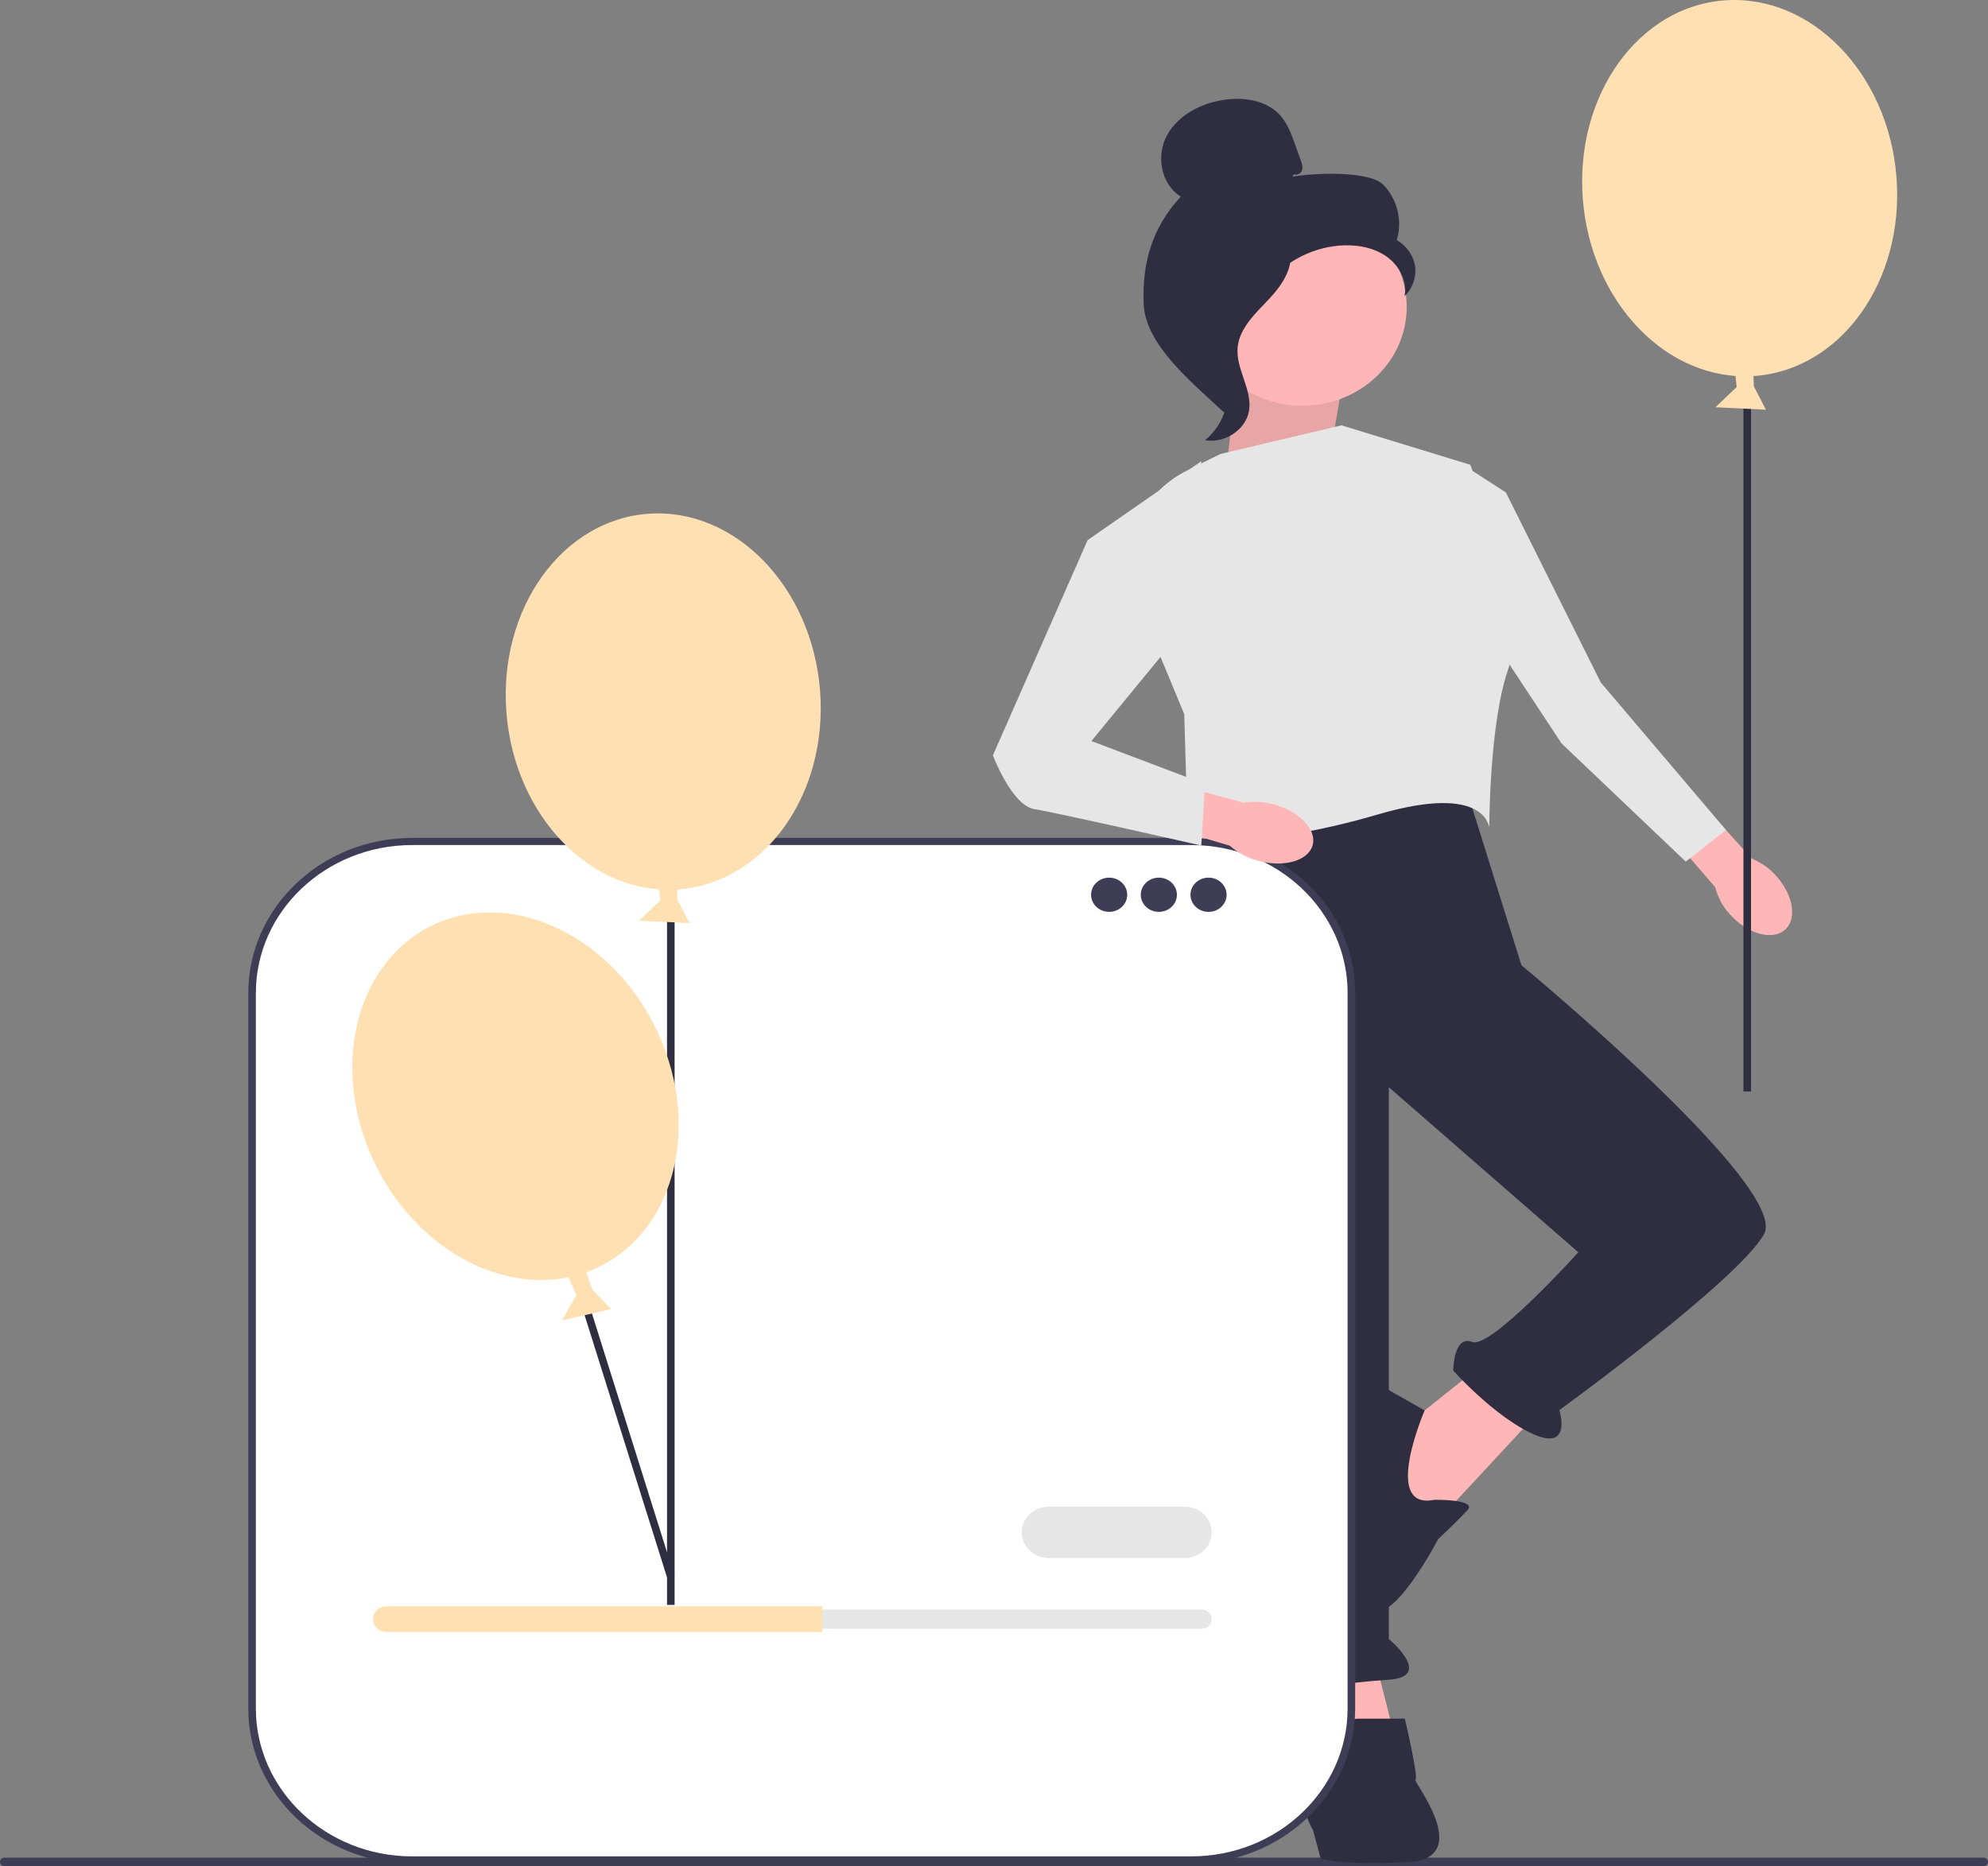 <svg viewBox="0 0 900 845" fill="none" xmlns="http://www.w3.org/2000/svg">
<rect x="0" y="0" width="900" height="845" fill="#808080" stroke="none"/>
<g clip-path="url(#clip0_741_5048)">
<path d="M900 843.067C900 844.139 899.091 845 897.959 845H2.041C0.909 845 0 844.139 0 843.067C0 841.995 0.909 841.134 2.041 841.134H897.959C899.091 841.134 900 841.995 900 843.067Z" fill="#3F3D56"/>
<path d="M621.891 748.95L632.183 789.561L601.307 797.683L594.445 753.824L621.891 748.95Z" fill="#FFB6B6"/>
<path d="M671.637 617.373L639.045 643.363L618.461 674.227L647.622 692.096L697.368 638.49L671.637 617.373Z" fill="#FFB6B6"/>
<path d="M661.345 349.345L688.791 437.063C688.791 437.063 810.581 537.777 798.574 558.894C786.566 580.011 705.944 638.49 705.944 638.49C705.944 638.49 711.928 657.19 694.355 649.465C676.783 641.739 657.914 620.622 657.914 620.622C657.914 620.622 657.914 604.377 666.491 607.626C675.068 610.875 714.521 567.016 714.521 567.016L628.753 492.293V742.152C628.753 742.152 649.337 759.196 628.753 760.571C608.168 761.946 589.299 765.194 589.299 765.194C589.299 765.194 565.284 757.072 573.861 748.95L548.131 615.748L529.262 453.307L542.985 368.838L661.345 349.345Z" fill="#2F2E41"/>
<path d="M606.453 784.687C606.453 784.687 608.169 778.19 615.03 778.19H635.986C635.986 778.19 642.476 805.805 640.761 805.805C639.045 805.805 668.207 841.542 637.33 843.166C606.453 844.791 597.877 841.542 597.877 841.542L594.446 828.719C594.446 828.719 589.3 820.425 591.015 813.927C592.73 807.429 606.453 784.687 606.453 784.687Z" fill="#2F2E41"/>
<path d="M649.338 679.101C649.338 679.101 669.039 678.806 664.335 683.827C659.63 688.847 651.053 696.969 651.053 696.969C651.053 696.969 630.65 735.955 621.125 728.645C611.599 721.335 596.161 640.115 601.307 630.368C606.453 620.622 613.315 620.622 613.315 620.622L644.962 638.645C644.962 638.645 625.322 683.974 649.338 679.101Z" fill="#2F2E41"/>
<path d="M601.307 211.269L608.168 170.659L561.854 152.79L554.992 214.518L601.307 211.269Z" fill="#FFB6B6"/>
<path opacity="0.1" d="M601.307 211.269L608.168 170.659L561.854 152.79L554.992 214.518L601.307 211.269Z" fill="#0A0A0A"/>
<path d="M552.42 205.584L607.311 192.589L665.634 210.457C665.634 210.457 691.364 278.683 682.787 303.049C674.21 327.415 674.21 375.009 674.21 375.009C674.21 375.009 673.353 354.218 623.607 368.838C573.862 383.457 537.839 381.833 537.839 381.833L536.124 323.354L514.575 271.41C505.364 249.208 515.292 224.001 537.605 212.932L552.42 205.584Z" fill="#E6E6E6"/>
<path d="M804.396 396.944C812.142 405.731 813.632 416.639 807.726 421.306C801.82 425.973 790.755 422.632 783.008 413.84C779.863 410.369 777.641 406.234 776.529 401.783L744.207 364.158L759.951 352.092L793.025 388.747C797.452 390.58 801.351 393.391 804.396 396.944V396.944Z" fill="#FFB6B6"/>
<path d="M663.141 210.976L651.892 253.172L706.95 336.632L763.156 390.126L781.373 375.814L724.688 309.023L681.722 222.966L663.141 210.976Z" fill="#E6E6E6"/>
<path d="M794.21 170.247C833.418 167.503 862.232 127.201 858.566 80.229C854.901 33.257 820.144 -2.596 780.935 0.148C741.726 2.891 712.913 43.194 716.578 90.166C720.244 137.137 755.001 172.991 794.21 170.247Z" fill="#FFE0B2"/>
<path d="M792.719 170.247H789.288V494.217H792.719V170.247Z" fill="#2F2E41"/>
<path d="M793.573 163.406L793.984 174.886L799.463 185.513L776.606 184.409L786.214 175.258L785.128 164.827L793.573 163.406Z" fill="#FFE0B2"/>
<path d="M589.603 183.714C615.688 183.714 636.833 163.689 636.833 138.988C636.833 114.286 615.688 94.262 589.603 94.262C563.519 94.262 542.373 114.286 542.373 138.988C542.373 163.689 563.519 183.714 589.603 183.714Z" fill="#FFB6B6"/>
<path d="M585.833 78.857C587.2 79.612 589.031 78.469 589.469 77.03C589.907 75.59 589.397 74.061 588.89 72.641L586.342 65.493C584.535 60.424 582.617 55.178 578.702 51.319C572.795 45.496 563.406 44.015 554.954 45.088C544.1 46.466 533.391 52.032 528.344 61.235C523.297 70.439 525.446 83.281 534.565 89.023C521.568 103.13 517.037 118.852 517.753 137.56C518.468 156.269 539.998 173.488 554.038 186.667C557.173 184.867 560.024 176.432 558.3 173.368C556.575 170.304 559.046 166.754 556.91 163.931C554.775 161.109 552.989 165.603 555.147 162.797C556.51 161.026 551.193 156.952 553.218 155.892C563.012 150.765 566.269 139.204 572.42 130.352C579.84 119.673 592.539 112.442 605.977 111.242C613.38 110.582 621.199 111.778 627.267 115.848C633.334 119.918 637.263 127.191 635.856 134.105C639.5 130.601 641.313 125.466 640.629 120.591C639.945 115.716 636.778 111.208 632.294 108.727C635.02 100.189 632.685 90.368 626.357 83.761C620.028 77.154 594.358 78.279 585.119 80.018" fill="#2F2E41"/>
<path d="M584.398 111.502C572.162 112.752 563.327 122.79 555.867 132.059C551.567 137.402 547.062 143.302 547.17 150.019C547.28 156.81 552.074 162.635 554.366 169.071C558.111 179.59 554.461 192.106 545.545 199.313C554.355 200.897 563.878 194.641 565.399 186.273C567.17 176.531 559.371 167.128 560.295 157.282C561.109 148.607 568.327 141.931 574.465 135.444C580.602 128.958 586.366 120.351 583.542 112.063" fill="#2F2E41"/>
<path d="M539.356 381.019H186.559C146.552 381.019 114.119 411.732 114.119 449.618V773.58C114.119 811.466 146.551 842.178 186.559 842.178H539.356C579.363 842.178 611.795 811.466 611.795 773.58V449.618C611.795 411.732 579.363 381.019 539.356 381.019V381.019Z" fill="white"/>
<path d="M539.355 843.802H186.558C145.669 843.802 112.403 812.301 112.403 773.58V449.618C112.403 410.897 145.669 379.395 186.558 379.395H539.355C580.244 379.395 613.511 410.897 613.511 449.618V773.58C613.511 812.301 580.244 843.802 539.355 843.802ZM186.558 382.644C147.561 382.644 115.834 412.688 115.834 449.618V773.58C115.834 810.51 147.561 840.553 186.558 840.553H539.355C578.353 840.553 610.08 810.51 610.08 773.58V449.618C610.08 412.688 578.353 382.644 539.355 382.644H186.558Z" fill="#3F3D56"/>
<path d="M502.13 412.889C506.648 412.889 510.31 409.421 510.31 405.142C510.31 400.864 506.648 397.395 502.13 397.395C497.612 397.395 493.949 400.864 493.949 405.142C493.949 409.421 497.612 412.889 502.13 412.889Z" fill="#3F3D56"/>
<path d="M524.627 412.889C529.145 412.889 532.808 409.421 532.808 405.142C532.808 400.864 529.145 397.395 524.627 397.395C520.109 397.395 516.446 400.864 516.446 405.142C516.446 409.421 520.109 412.889 524.627 412.889Z" fill="#3F3D56"/>
<path d="M547.123 412.889C551.641 412.889 555.304 409.421 555.304 405.142C555.304 400.864 551.641 397.395 547.123 397.395C542.605 397.395 538.942 400.864 538.942 405.142C538.942 409.421 542.605 412.889 547.123 412.889Z" fill="#3F3D56"/>
<path d="M174.994 728.762C172.452 728.762 170.385 730.72 170.385 733.127C170.385 734.301 170.863 735.386 171.732 736.187C172.608 737.037 173.756 737.492 174.994 737.492H543.966C546.507 737.492 548.575 735.534 548.575 733.127C548.575 731.953 548.096 730.868 547.227 730.067C546.351 729.217 545.204 728.762 543.966 728.762H174.994Z" fill="#E6E6E6"/>
<path d="M372.284 727.308V738.947H174.993C173.303 738.947 171.767 738.306 170.661 737.23C169.524 736.182 168.848 734.727 168.848 733.127C168.848 729.926 171.613 727.308 174.993 727.308H372.284V727.308Z" fill="#FFE0B2"/>
<path d="M536.284 705.484H474.83C468.053 705.484 462.539 700.264 462.539 693.845C462.539 687.426 468.053 682.206 474.83 682.206H536.284C543.061 682.206 548.574 687.426 548.574 693.845C548.574 700.264 543.061 705.484 536.284 705.484Z" fill="#E6E6E6"/>
<path d="M305.411 713.803L262.451 577.111L259.163 578.038L301.972 714.248" fill="#2F2E41"/>
<path d="M306.897 402.718C346.106 399.974 374.92 359.672 371.254 312.7C367.588 265.728 332.832 229.875 293.623 232.619C254.414 235.363 225.6 275.665 229.266 322.637C232.932 369.608 267.688 405.462 306.897 402.718Z" fill="#FFE0B2"/>
<path d="M305.406 402.719H301.976V726.688H305.406V402.719Z" fill="#2F2E41"/>
<path d="M264.382 573.151L268.234 584.043L276.685 592.75L254.445 597.864L260.898 586.498L256.716 576.793L264.382 573.151Z" fill="#FFE0B2"/>
<path d="M306.26 395.877L306.672 407.357L312.15 417.984L289.294 416.88L298.901 407.729L297.815 397.298L306.26 395.877Z" fill="#FFE0B2"/>
<path d="M265.538 576.007C302.258 562.704 317.621 516.259 299.85 472.268C282.08 428.277 237.906 403.399 201.185 416.701C164.464 430.004 149.102 476.449 166.873 520.44C184.643 564.431 228.817 589.309 265.538 576.007Z" fill="#FFE0B2"/>
<path d="M577.236 364.391C588.808 367.699 596.384 376.035 594.16 383.008C591.935 389.982 580.753 392.951 569.178 389.64C564.535 388.377 560.279 386.08 556.766 382.941L507.925 368.337L514.072 350.062L562.979 363.464C567.741 362.69 572.63 363.008 577.236 364.391Z" fill="#FFB6B6"/>
<path d="M492.381 244.57L543.842 208.833L542.127 277.058L494.097 335.537L545.557 355.03L543.842 382.862C543.842 382.862 478.658 368.025 468.366 366.401C458.074 364.776 449.497 342.035 449.497 342.035L492.381 244.57Z" fill="#E6E6E6"/>
</g>
<defs>
<clipPath id="clip0_741_5048">
<rect width="900" height="845" fill="white"/>
</clipPath>
</defs>
</svg>
